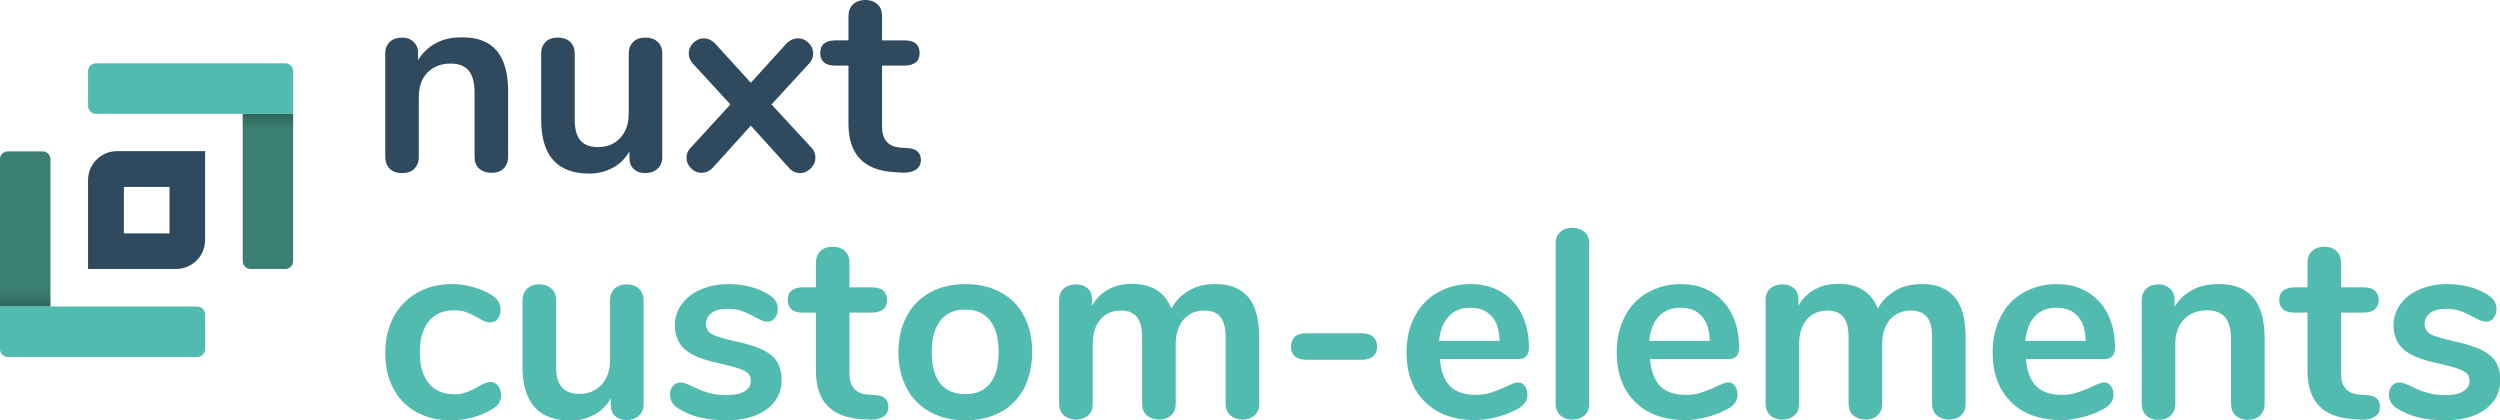 <svg version="1.1" id="Ebene_1" xmlns="http://www.w3.org/2000/svg" x="0" y="0" viewBox="0 0 990.9 166.6" xml:space="preserve">
  <style>
    .st0{fill:#2f495e}.st1{fill:#3b7f72}.st3{fill:#51bbaf}
  </style>
  <path class="st0" d="M196.8 20c3 3.5 4.6 8.9 4.6 16v26.1c0 2-.6 3.5-1.8 4.7s-2.8 1.7-4.8 1.7-3.7-.6-4.9-1.7c-1.2-1.1-1.8-2.7-1.8-4.7V36.8c0-4-.8-7-2.3-8.8s-3.9-2.8-7.2-2.8c-3.8 0-6.9 1.2-9.2 3.6-2.3 2.4-3.4 5.6-3.4 9.7v23.7c0 2-.6 3.5-1.8 4.7s-2.8 1.7-4.9 1.7-3.7-.6-4.8-1.7-1.8-2.7-1.8-4.7V21.1c0-1.8.6-3.3 1.8-4.5 1.2-1.1 2.8-1.7 4.9-1.7 1.8 0 3.3.5 4.5 1.7 1.2 1.1 1.8 2.5 1.8 4.3v2.9c1.8-2.9 4.1-5.1 7.1-6.7 3-1.6 6.3-2.3 10.1-2.3 6.2-.1 10.9 1.7 13.9 5.2zM260.7 16.6c1.2 1.1 1.8 2.7 1.8 4.6v41.2c0 1.8-.6 3.3-1.9 4.5-1.2 1.1-2.9 1.7-4.8 1.7s-3.4-.5-4.6-1.6-1.7-2.5-1.7-4.3V60c-1.6 2.8-3.8 5-6.6 6.5s-5.9 2.3-9.3 2.3c-12.7 0-19.1-7.1-19.1-21.4V21.2c0-1.9.6-3.4 1.8-4.6s2.8-1.7 4.8-1.7c2.1 0 3.7.6 4.9 1.7 1.2 1.1 1.8 2.7 1.8 4.6v26.2c0 3.7.7 6.4 2.2 8.2 1.5 1.8 3.8 2.7 7 2.7 3.7 0 6.6-1.2 8.9-3.7s3.3-5.7 3.3-9.7V21.2c0-1.9.6-3.4 1.8-4.6s2.8-1.7 4.8-1.7c2.1 0 3.7.6 4.9 1.7zM323.2 62.5c0 1.6-.6 3-1.8 4.2-1.2 1.2-2.6 1.9-4.2 1.9-1.8 0-3.3-.7-4.6-2.2l-15-16.6-15 16.6c-1.3 1.4-2.9 2.1-4.6 2.1-1.6 0-2.9-.6-4.1-1.8-1.2-1.2-1.8-2.6-1.8-4.1 0-1.6.6-3.1 1.9-4.3l15.5-16.9-14.6-15.9c-1.3-1.3-1.9-2.7-1.9-4.3 0-1.6.6-3 1.8-4.2 1.2-1.2 2.6-1.8 4.1-1.8 1.7 0 3.2.7 4.6 2.1l14.1 15.5 14.1-15.5c1.3-1.4 2.9-2.1 4.6-2.1 1.6 0 3 .6 4.2 1.8 1.2 1.2 1.8 2.6 1.8 4.2s-.6 3.1-1.9 4.3l-14.6 15.9 15.6 16.9c1.2 1.1 1.8 2.6 1.8 4.2zM365 63.4c0 1.7-.7 3-2.1 3.9-1.4.9-3.3 1.3-5.9 1.1l-2.9-.2c-11.9-.8-17.8-7.2-17.8-19.1V26H331c-1.9 0-3.4-.4-4.4-1.3s-1.5-2.1-1.5-3.7.5-2.9 1.5-3.7 2.5-1.3 4.4-1.3h5.3V6.3c0-1.9.6-3.4 1.8-4.6C339.3.6 341 0 343 0c2 0 3.6.6 4.8 1.7 1.2 1.1 1.8 2.6 1.8 4.6V16h9c1.9 0 3.4.4 4.4 1.3 1 .8 1.5 2.1 1.5 3.7s-.5 2.9-1.5 3.7c-1 .8-2.5 1.3-4.4 1.3h-9v24.1c0 5.2 2.4 8 7.2 8.4l2.9.2c3.5.2 5.3 1.8 5.3 4.7z"/>
  <path class="st1" d="M0 121.5V63.1C0 61.3 1.4 60 3.1 60h13.8c1.7 0 3.1 1.4 3.1 3.1v58.4H0z"/>
  <path class="st0" d="M67.2 74.1v18.4H49.1V74.1h18.1m14.1-14.2H46.4c-6.3 0-11.5 5.1-11.5 11.5v35.2h34.9c6.3 0 11.5-5.1 11.5-11.5V59.9z"/>
  <path class="st1" d="M116.2 45.1v58.4c0 1.7-1.4 3.1-3.1 3.1H99.3c-1.7 0-3.1-1.4-3.1-3.1V45.1h20z"/>
  <linearGradient id="SVGID_1_" gradientUnits="userSpaceOnUse" x1="208.606" y1="181.609" x2="212.964" y2="185.966" gradientTransform="scale(1 -1) rotate(45 438.497 -58.431)">
    <stop offset="0" stop-opacity="0"/>
    <stop offset="1" stop-opacity=".2"/>
  </linearGradient>
  <path fill="url(#SVGID_1_)" d="M116.2 45.1v6.1h-20v-6.1z"/>
  <path class="st3" d="M116.2 45.1H38c-1.7 0-3.1-1.4-3.1-3.1V28.2c0-1.7 1.4-3.1 3.1-3.1h75.1c1.7 0 3.1 1.4 3.1 3.1v16.9z"/>
  <linearGradient id="SVGID_2_" gradientUnits="userSpaceOnUse" x1="905.442" y1="-513.863" x2="909.8" y2="-509.505" gradientTransform="scale(-1 1) rotate(45 -311.804 -1304.291)">
    <stop offset="0" stop-opacity="0"/>
    <stop offset="1" stop-opacity=".2"/>
  </linearGradient>
  <path fill="url(#SVGID_2_)" d="M0 121.5v-6.2h20v6.2z"/>
  <path class="st3" d="M0 121.5h78.2c1.7 0 3.1 1.4 3.1 3.1v13.8c0 1.7-1.4 3.1-3.1 3.1H3.1c-1.7 0-3.1-1.4-3.1-3.1v-16.9zM165 163.3c-3.9-2.2-7-5.3-9.1-9.3s-3.2-8.7-3.2-14.1 1.1-10.1 3.3-14.3c2.2-4.1 5.4-7.3 9.4-9.6s8.7-3.4 13.9-3.4c2.8 0 5.5.4 8.3 1.2 2.8.8 5.2 1.8 7.4 3.2 2.3 1.5 3.4 3.4 3.4 5.6 0 1.6-.4 2.8-1.1 3.8s-1.7 1.4-2.9 1.4c-.8 0-1.6-.2-2.4-.5s-1.7-.8-2.5-1.3c-1.6-.9-3-1.6-4.5-2.2-1.4-.5-3-.8-4.9-.8-4.4 0-7.8 1.4-10.1 4.3-2.4 2.9-3.6 7-3.6 12.4 0 5.3 1.2 9.4 3.6 12.3 2.4 2.9 5.8 4.3 10.1 4.3 1.8 0 3.3-.3 4.7-.8 1.4-.5 2.9-1.2 4.6-2.2 1.1-.6 2-1.1 2.8-1.4.8-.3 1.6-.5 2.3-.5 1.1 0 2.1.5 2.9 1.5.8 1 1.2 2.2 1.2 3.7 0 1.2-.3 2.2-.8 3.1-.5.9-1.4 1.7-2.6 2.4-2.2 1.4-4.7 2.5-7.6 3.3-2.9.8-5.9 1.2-8.9 1.2-5.2 0-9.8-1.1-13.7-3.3zM253.3 114.5c1.2 1.1 1.8 2.7 1.8 4.6v41.2c0 1.8-.6 3.3-1.9 4.5-1.2 1.1-2.9 1.7-4.8 1.7s-3.4-.5-4.6-1.6-1.7-2.5-1.7-4.4v-2.6c-1.6 2.8-3.8 5-6.6 6.5s-5.9 2.3-9.3 2.3c-12.7 0-19.1-7.1-19.1-21.4V119c0-1.9.6-3.4 1.8-4.6 1.2-1.1 2.8-1.7 4.8-1.7s3.7.6 4.9 1.7 1.8 2.7 1.8 4.6v26.2c0 3.7.7 6.4 2.2 8.2 1.5 1.8 3.8 2.7 7 2.7 3.7 0 6.6-1.2 8.9-3.7 2.2-2.4 3.3-5.7 3.3-9.7V119c0-1.9.6-3.4 1.8-4.6 1.2-1.1 2.8-1.7 4.8-1.7 2 .1 3.7.6 4.9 1.8zM269 162c-2.3-1.3-3.4-3.2-3.4-5.7 0-1.4.4-2.6 1.2-3.4.8-.9 1.7-1.3 2.9-1.3s2.9.6 5 1.7c2.3 1.1 4.3 1.9 6.2 2.4 1.9.6 4.3.9 7.2.9 3 0 5.3-.5 7-1.5 1.7-1 2.5-2.4 2.5-4.1 0-1.2-.3-2.2-1-2.9-.7-.7-1.9-1.4-3.6-2-1.7-.6-4.4-1.3-7.9-2.1-6.3-1.3-10.8-3.1-13.5-5.4-2.7-2.3-4.1-5.6-4.1-9.7 0-3.1.9-5.9 2.8-8.4 1.8-2.5 4.4-4.5 7.6-5.8 3.2-1.4 6.9-2.1 11-2.1 3 0 5.8.4 8.6 1.1 2.8.7 5.2 1.8 7.4 3.2 2.3 1.4 3.4 3.3 3.4 5.6 0 1.4-.4 2.6-1.2 3.6-.8 1-1.7 1.4-2.9 1.4-.8 0-1.5-.2-2.3-.5-.7-.3-1.7-.8-2.8-1.4-2-1.1-3.8-1.9-5.3-2.4s-3.3-.8-5.5-.8c-2.6 0-4.7.5-6.2 1.6s-2.3 2.5-2.3 4.4c0 1.8.8 3.1 2.3 4 1.6.9 4.6 1.8 9 2.8 4.7 1 8.5 2.1 11.1 3.4 2.7 1.3 4.6 2.9 5.8 4.8 1.2 1.9 1.8 4.4 1.8 7.3 0 4.8-2 8.7-6 11.6-4 2.9-9.3 4.3-16 4.3-7.9 0-14.1-1.6-18.8-4.6zM352.1 161.3c0 1.7-.7 3-2.1 3.9-1.4.9-3.3 1.3-5.9 1.1l-2.9-.2c-11.9-.8-17.8-7.2-17.8-19.1v-23.1h-5.3c-1.9 0-3.4-.4-4.4-1.3s-1.5-2.1-1.5-3.7.5-2.9 1.5-3.7 2.5-1.3 4.4-1.3h5.3v-9.8c0-1.9.6-3.4 1.8-4.6 1.2-1.1 2.8-1.7 4.9-1.7 2 0 3.6.6 4.8 1.7 1.2 1.1 1.8 2.7 1.8 4.6v9.8h9c1.9 0 3.4.4 4.4 1.3s1.5 2.1 1.5 3.7-.5 2.9-1.5 3.7c-1 .8-2.5 1.3-4.4 1.3h-9V148c0 5.2 2.4 8 7.2 8.4l2.9.2c3.5.1 5.3 1.7 5.3 4.7zM368.7 163.3c-4-2.2-7.1-5.3-9.3-9.4-2.2-4.1-3.3-8.9-3.3-14.3s1.1-10.2 3.3-14.3c2.2-4.1 5.3-7.2 9.3-9.4s8.7-3.3 14-3.3 10 1.1 14 3.3 7.1 5.3 9.2 9.4c2.2 4.1 3.2 8.8 3.2 14.3 0 5.4-1.1 10.2-3.2 14.3-2.2 4.1-5.2 7.2-9.2 9.4-4 2.2-8.7 3.3-14 3.3s-10-1.1-14-3.3zm23.7-11.3c2.3-2.8 3.4-7 3.4-12.5 0-5.4-1.1-9.6-3.4-12.5s-5.5-4.3-9.8-4.3-7.5 1.4-9.8 4.3-3.5 7-3.5 12.5 1.1 9.7 3.4 12.5c2.3 2.8 5.5 4.2 9.8 4.2 4.3.1 7.6-1.3 9.9-4.2zM494.6 117.6c3 3.4 4.5 8.8 4.5 16.3V160c0 2.1-.6 3.6-1.9 4.7-1.2 1.1-2.8 1.6-4.8 1.6-1.9 0-3.5-.6-4.7-1.6-1.2-1.1-1.9-2.7-1.9-4.7v-26.1c0-3.9-.7-6.7-2.1-8.3-1.4-1.7-3.5-2.5-6.3-2.5-3.5 0-6.2 1.2-8.3 3.6-2 2.4-3.1 5.6-3.1 9.7V160c0 2.1-.6 3.6-1.9 4.7-1.2 1.1-2.8 1.6-4.7 1.6s-3.5-.6-4.8-1.6c-1.3-1.1-1.9-2.7-1.9-4.7v-26.1c0-3.9-.7-6.7-2.1-8.3-1.4-1.7-3.5-2.5-6.3-2.5-3.5 0-6.2 1.2-8.2 3.6-2 2.4-3 5.6-3 9.7V160c0 2.1-.6 3.6-1.9 4.7-1.3 1.1-2.9 1.6-4.8 1.6s-3.5-.6-4.7-1.6c-1.2-1.1-1.9-2.7-1.9-4.7v-41.1c0-2 .6-3.5 1.9-4.6 1.3-1.1 2.9-1.6 4.8-1.6 1.8 0 3.3.5 4.5 1.5 1.2 1 1.8 2.5 1.8 4.4v2.6c1.6-2.8 3.8-5 6.5-6.5s5.8-2.2 9.4-2.2c7.8 0 13 3.3 15.6 9.8 1.6-3 3.9-5.3 6.9-7.1 3-1.8 6.5-2.6 10.3-2.6 5.8-.1 10.1 1.6 13.1 5zM513.2 141.2c-1-.9-1.5-2.2-1.5-3.8 0-1.6.5-2.9 1.5-3.9s2.6-1.4 4.6-1.4h21.9c2 0 3.6.5 4.6 1.4 1 1 1.5 2.2 1.5 3.9 0 1.6-.5 2.9-1.5 3.8-1 .9-2.6 1.4-4.6 1.4h-21.9c-2 0-3.6-.5-4.6-1.4zM604.3 152.9c.7.9 1.1 2.2 1.1 3.7 0 2.2-1.3 4-3.9 5.5-2.4 1.3-5.1 2.4-8.2 3.2-3 .8-5.9 1.2-8.7 1.2-8.3 0-15-2.4-19.8-7.2-4.9-4.8-7.3-11.4-7.3-19.7 0-5.3 1.1-10 3.2-14.1s5.1-7.3 9-9.5 8.2-3.4 13.1-3.4c4.7 0 8.7 1 12.2 3.1s6.2 4.9 8.1 8.7c1.9 3.8 2.9 8.2 2.9 13.3 0 3-1.3 4.6-4 4.6h-31.3c.4 4.9 1.8 8.5 4.1 10.8 2.3 2.3 5.7 3.4 10.2 3.4 2.3 0 4.3-.3 6-.9 1.7-.6 3.7-1.3 5.9-2.3 2.1-1.1 3.7-1.7 4.7-1.7.9-.1 1.9.3 2.7 1.3zm-30-27.6c-2.2 2.3-3.5 5.5-3.9 9.8h24c-.1-4.3-1.2-7.6-3.2-9.8-2-2.2-4.7-3.3-8.3-3.3-3.5-.1-6.4 1-8.6 3.3zM618.5 164.7c-1.2-1.1-1.9-2.7-1.9-4.7V96.6c0-2 .6-3.6 1.9-4.7 1.2-1.1 2.8-1.6 4.7-1.6s3.5.5 4.8 1.6c1.3 1.1 1.9 2.6 1.9 4.7V160c0 2.1-.6 3.6-1.9 4.7-1.3 1.1-2.9 1.6-4.8 1.6-1.9.1-3.5-.5-4.7-1.6zM687.6 152.9c.7.9 1.1 2.2 1.1 3.7 0 2.2-1.3 4-3.9 5.5-2.4 1.3-5.1 2.4-8.2 3.2-3 .8-5.9 1.2-8.7 1.2-8.3 0-15-2.4-19.8-7.2-4.9-4.8-7.3-11.4-7.3-19.7 0-5.3 1.1-10 3.2-14.1s5.1-7.3 9-9.5 8.2-3.4 13.1-3.4c4.7 0 8.7 1 12.2 3.1s6.2 4.9 8.1 8.7c1.9 3.8 2.9 8.2 2.9 13.3 0 3-1.3 4.6-4 4.6H654c.4 4.9 1.8 8.5 4.1 10.8 2.3 2.3 5.7 3.4 10.2 3.4 2.3 0 4.3-.3 6-.9 1.7-.6 3.7-1.3 5.9-2.3 2.1-1.1 3.7-1.7 4.7-1.7 1-.1 1.9.3 2.7 1.3zm-30-27.6c-2.2 2.3-3.5 5.5-3.9 9.8h24c-.1-4.3-1.2-7.6-3.2-9.8-2-2.2-4.7-3.3-8.3-3.3-3.5-.1-6.4 1-8.6 3.3zM774.6 117.6c3 3.4 4.5 8.8 4.5 16.3V160c0 2.1-.6 3.6-1.9 4.7-1.2 1.1-2.8 1.6-4.8 1.6-1.9 0-3.5-.6-4.7-1.6-1.2-1.1-1.9-2.7-1.9-4.7v-26.1c0-3.9-.7-6.7-2.1-8.3-1.4-1.7-3.5-2.5-6.3-2.5-3.5 0-6.2 1.2-8.3 3.6-2 2.4-3.1 5.6-3.1 9.7V160c0 2.1-.6 3.6-1.9 4.7-1.2 1.1-2.8 1.6-4.7 1.6s-3.5-.6-4.8-1.6c-1.3-1.1-1.9-2.7-1.9-4.7v-26.1c0-3.9-.7-6.7-2.1-8.3-1.4-1.7-3.5-2.5-6.3-2.5-3.5 0-6.2 1.2-8.2 3.6-2 2.4-3 5.6-3 9.7V160c0 2.1-.6 3.6-1.9 4.7-1.3 1.1-2.9 1.6-4.8 1.6s-3.5-.6-4.7-1.6c-1.2-1.1-1.9-2.7-1.9-4.7v-41.1c0-2 .6-3.5 1.9-4.6 1.3-1.1 2.9-1.6 4.8-1.6 1.8 0 3.3.5 4.5 1.5 1.2 1 1.8 2.5 1.8 4.4v2.6c1.6-2.8 3.8-5 6.5-6.5s5.8-2.2 9.4-2.2c7.8 0 13 3.3 15.6 9.8 1.6-3 3.9-5.3 6.9-7.1 3-1.8 6.5-2.6 10.3-2.6 5.8-.1 10.1 1.6 13.1 5zM836.6 152.9c.7.9 1.1 2.2 1.1 3.7 0 2.2-1.3 4-3.9 5.5-2.4 1.3-5.1 2.4-8.2 3.2-3 .8-5.9 1.2-8.7 1.2-8.3 0-15-2.4-19.8-7.2-4.9-4.8-7.3-11.4-7.3-19.7 0-5.3 1.1-10 3.2-14.1s5.1-7.3 9-9.5 8.2-3.4 13.1-3.4c4.7 0 8.7 1 12.2 3.1s6.2 4.9 8.1 8.7c1.9 3.8 2.9 8.2 2.9 13.3 0 3-1.3 4.6-4 4.6H803c.4 4.9 1.8 8.5 4.1 10.8 2.3 2.3 5.7 3.4 10.2 3.4 2.3 0 4.3-.3 6-.9 1.7-.6 3.7-1.3 5.9-2.3 2.1-1.1 3.7-1.7 4.7-1.7 1-.1 1.9.3 2.7 1.3zm-30-27.6c-2.2 2.3-3.4 5.5-3.9 9.8h24c-.1-4.3-1.2-7.6-3.2-9.8-2-2.2-4.7-3.3-8.3-3.3-3.5-.1-6.4 1-8.6 3.3zM893 117.8c3 3.5 4.6 8.9 4.6 16V160c0 2-.6 3.5-1.8 4.7-1.2 1.1-2.8 1.7-4.8 1.7-2.1 0-3.7-.6-4.9-1.7-1.2-1.1-1.8-2.7-1.8-4.7v-25.4c0-4-.8-7-2.3-8.8s-3.9-2.8-7.2-2.8c-3.8 0-6.9 1.2-9.2 3.6s-3.4 5.6-3.4 9.7V160c0 2-.6 3.5-1.8 4.7-1.2 1.1-2.8 1.7-4.9 1.7s-3.7-.6-4.8-1.7c-1.2-1.1-1.8-2.7-1.8-4.7v-41.1c0-1.8.6-3.3 1.8-4.5 1.2-1.1 2.8-1.7 4.9-1.7 1.8 0 3.3.6 4.5 1.7s1.8 2.5 1.8 4.3v2.9c1.8-2.9 4.1-5.1 7.1-6.7 3-1.6 6.3-2.3 10.1-2.3 6.2-.1 10.8 1.7 13.9 5.2zM943.3 161.3c0 1.7-.7 3-2.1 3.9-1.4.9-3.3 1.3-5.9 1.1l-2.9-.2c-11.9-.8-17.8-7.2-17.8-19.1v-23.1h-5.3c-1.9 0-3.4-.4-4.4-1.3s-1.5-2.1-1.5-3.7.5-2.9 1.5-3.7 2.5-1.3 4.4-1.3h5.3v-9.8c0-1.9.6-3.4 1.8-4.6 1.2-1.1 2.8-1.7 4.9-1.7 2 0 3.6.6 4.8 1.7 1.2 1.1 1.8 2.7 1.8 4.6v9.8h9c1.9 0 3.4.4 4.4 1.3s1.5 2.1 1.5 3.7-.5 2.9-1.5 3.7c-1 .8-2.5 1.3-4.4 1.3h-9V148c0 5.2 2.4 8 7.2 8.4l2.9.2c3.5.1 5.3 1.7 5.3 4.7zM950.3 162c-2.3-1.3-3.4-3.2-3.4-5.7 0-1.4.4-2.6 1.2-3.4.8-.9 1.7-1.3 2.9-1.3s2.9.6 5 1.7c2.3 1.1 4.3 1.9 6.2 2.4 1.9.6 4.3.9 7.2.9 3 0 5.3-.5 6.9-1.5 1.7-1 2.5-2.4 2.5-4.1 0-1.2-.3-2.2-1-2.9-.7-.7-1.9-1.4-3.6-2-1.7-.6-4.4-1.3-7.9-2.1-6.3-1.3-10.8-3.1-13.5-5.4s-4.1-5.6-4.1-9.7c0-3.1.9-5.9 2.8-8.4 1.8-2.5 4.4-4.5 7.6-5.8 3.2-1.4 6.9-2.1 11-2.1 3 0 5.8.4 8.6 1.1 2.8.7 5.2 1.8 7.4 3.2 2.3 1.4 3.4 3.3 3.4 5.6 0 1.4-.4 2.6-1.2 3.6-.8 1-1.7 1.4-2.9 1.4-.8 0-1.5-.2-2.3-.5-.7-.3-1.7-.8-2.8-1.4-2.1-1.1-3.8-1.9-5.3-2.4s-3.3-.8-5.5-.8c-2.6 0-4.7.5-6.2 1.6s-2.3 2.5-2.3 4.4c0 1.8.8 3.1 2.3 4 1.6.9 4.6 1.8 9 2.8 4.7 1 8.4 2.1 11.1 3.4 2.7 1.3 4.6 2.9 5.8 4.8 1.2 1.9 1.8 4.4 1.8 7.3 0 4.8-2 8.7-6 11.6-4 2.9-9.3 4.3-16 4.3-7.8 0-14-1.6-18.7-4.6z"/>
</svg>
